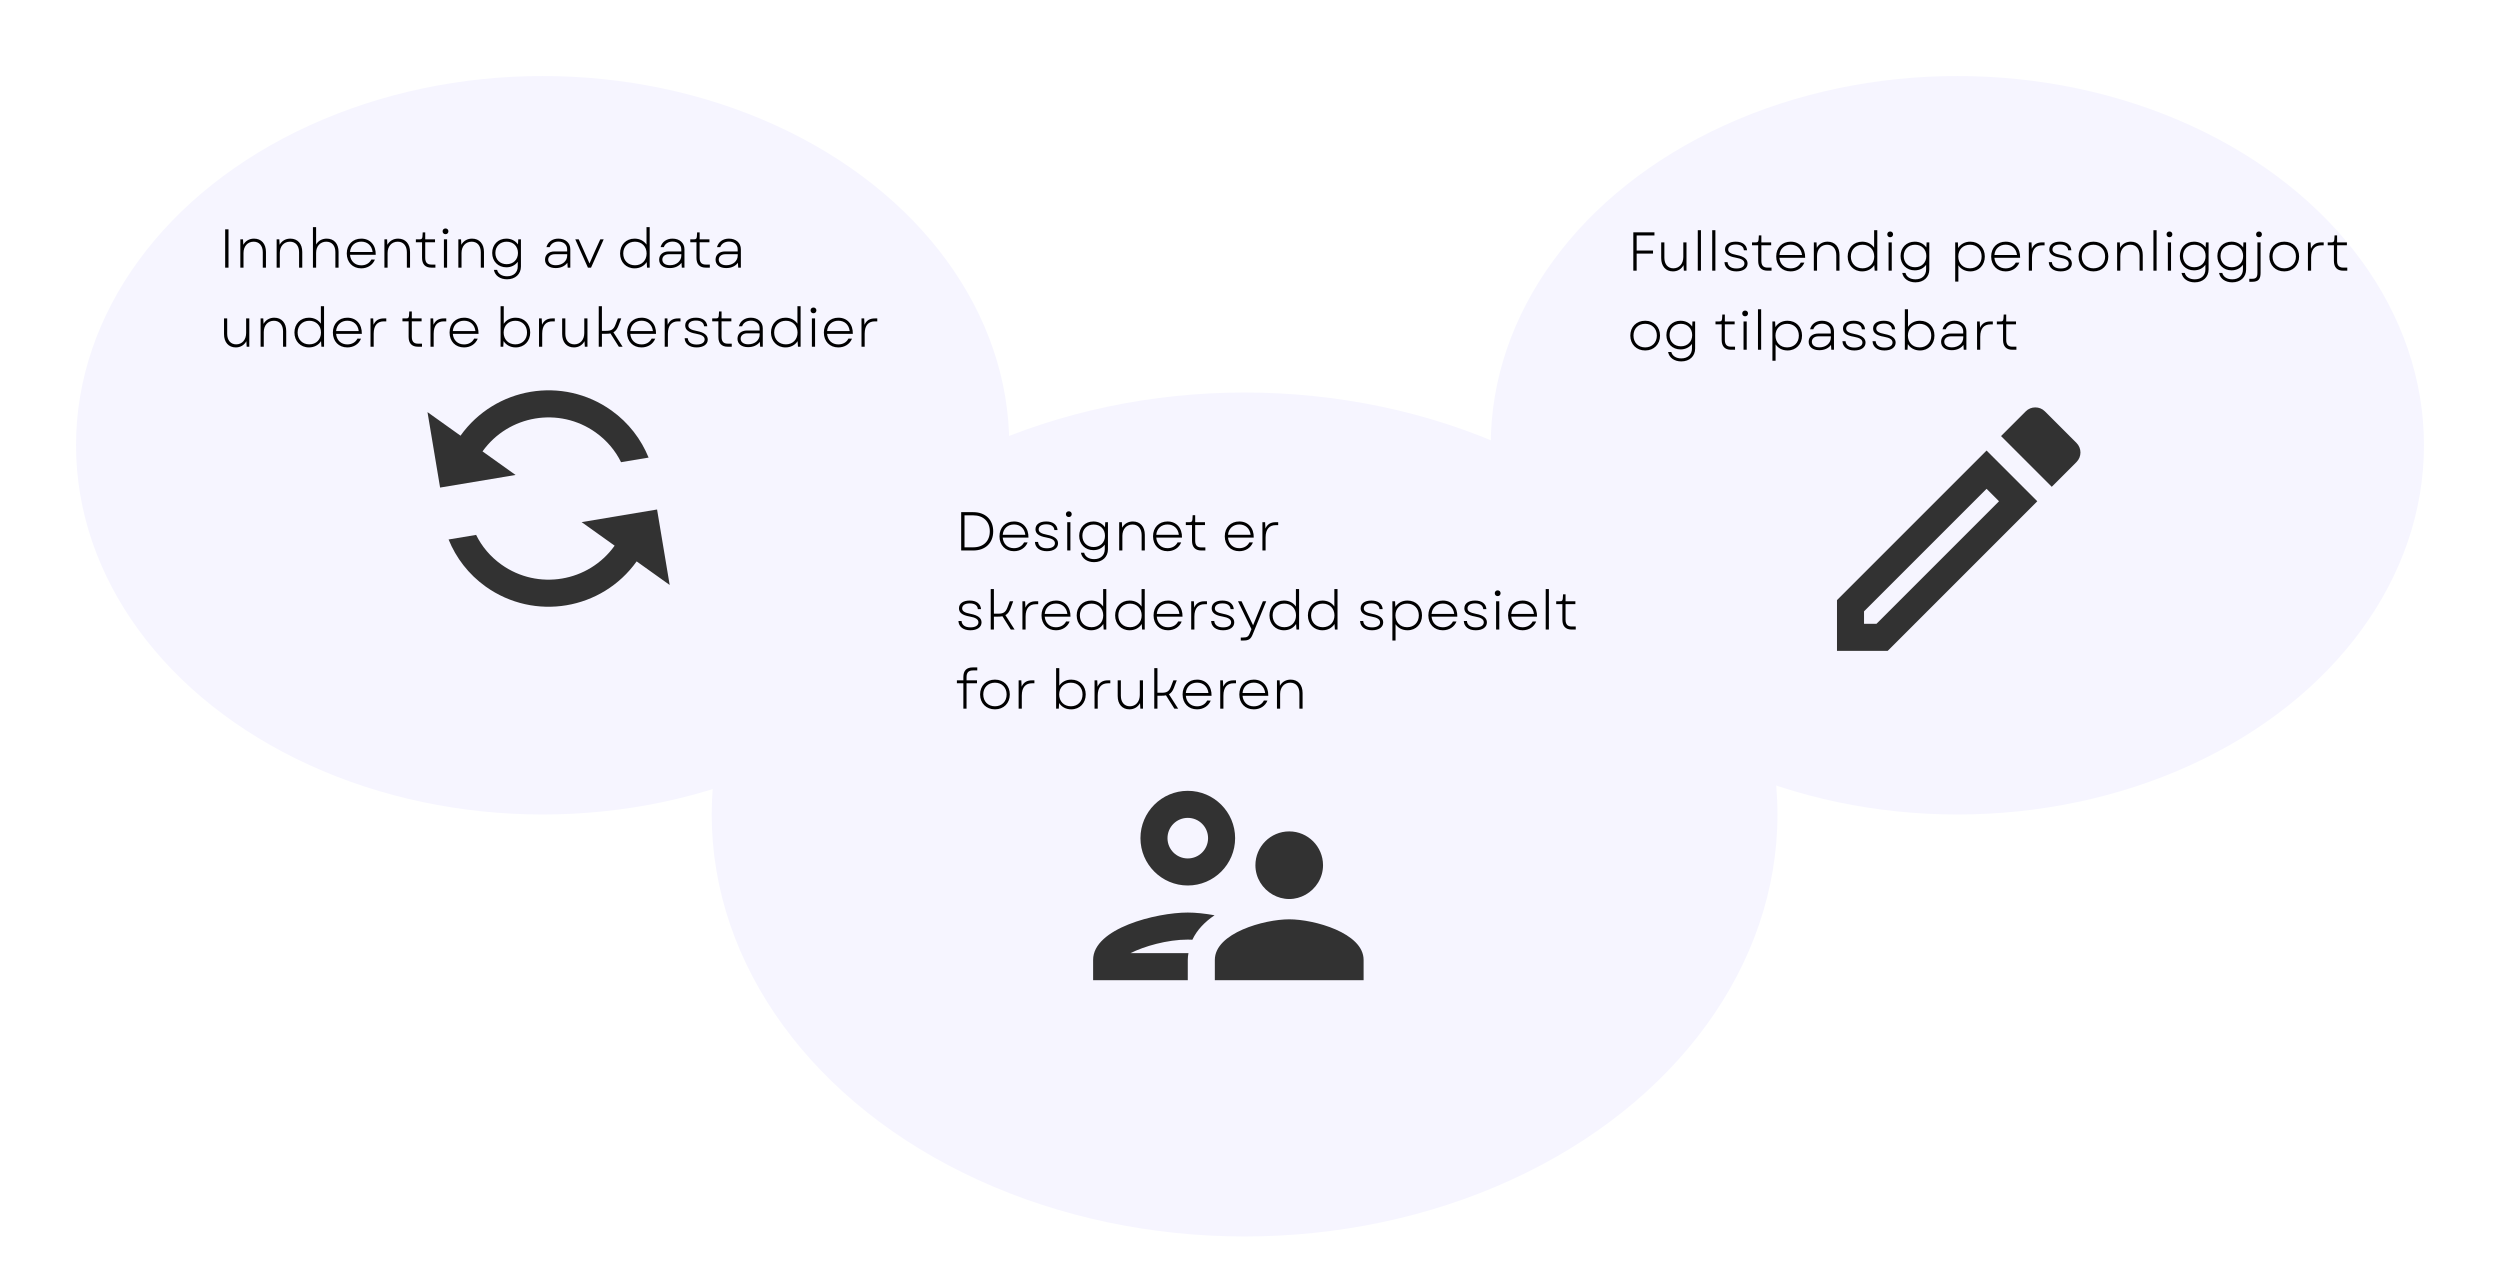 <svg width="822" height="420" viewBox="0 0 822 420" fill="none" xmlns="http://www.w3.org/2000/svg">
<g filter="url(#filter0_d_882_44645)">
<ellipse cx="643.578" cy="142.403" rx="153.422" ry="121.403" fill="#F6F5FF"/>
</g>
<path d="M604 197.323V213.999H620.676L669.86 164.815L653.184 148.139L604 197.323ZM616.985 205.105H612.894V201.014L653.184 160.724L657.275 164.815L616.985 205.105ZM682.756 145.649L672.35 135.243C671.461 134.353 670.349 133.953 669.193 133.953C668.037 133.953 666.925 134.398 666.08 135.243L657.942 143.381L674.618 160.057L682.756 151.919C684.491 150.185 684.491 147.383 682.756 145.649Z" fill="#323232"/>
<g filter="url(#filter1_d_882_44645)">
<ellipse cx="178.422" cy="142.403" rx="153.422" ry="121.403" fill="#F6F5FF"/>
</g>
<g clip-path="url(#clip0_882_44645)">
<path d="M151.417 143.252L140.558 135.502L144.703 160.314L169.515 156.17L158.656 148.419C167.207 136.438 183.894 133.651 195.875 142.202C199.53 144.811 202.359 148.196 204.201 151.969L213.258 150.457C210.821 144.456 206.724 139.019 201.042 134.963C185.043 123.544 162.836 127.254 151.417 143.252ZM202.092 179.42C193.541 191.401 176.854 194.189 164.873 185.638C161.218 183.028 158.389 179.643 156.547 175.87L147.49 177.383C149.927 183.384 154.024 188.821 159.706 192.877C175.705 204.296 197.912 200.586 209.331 184.587L220.19 192.338L216.045 167.525L191.233 171.67L202.092 179.42Z" fill="#323232"/>
</g>
<g filter="url(#filter2_d_882_44645)">
<ellipse cx="409.22" cy="263.807" rx="175.212" ry="138.747" fill="#F6F5FF"/>
</g>
<g clip-path="url(#clip1_882_44645)">
<path d="M390.543 291.152C399.126 291.152 406.108 284.171 406.108 275.588C406.108 267.005 399.126 260.023 390.543 260.023C381.96 260.023 374.979 267.005 374.979 275.588C374.979 284.171 381.96 291.152 390.543 291.152ZM390.543 268.917C394.234 268.917 397.214 271.897 397.214 275.588C397.214 279.279 394.234 282.258 390.543 282.258C386.852 282.258 383.873 279.279 383.873 275.588C383.873 271.897 386.852 268.917 390.543 268.917ZM390.765 313.387H371.732C376.135 311.164 383.739 308.94 390.543 308.94C391.032 308.94 391.566 308.985 392.055 308.985C393.567 305.739 396.191 303.07 399.348 300.936C396.102 300.358 393.033 300.046 390.543 300.046C380.137 300.046 359.414 305.249 359.414 315.611V322.282H390.543V315.611C390.543 314.855 390.632 314.099 390.765 313.387ZM423.896 302.27C415.713 302.27 399.437 306.761 399.437 315.611V322.282H448.354V315.611C448.354 306.761 432.078 302.27 423.896 302.27ZM429.277 294.176C432.656 292.264 435.013 288.662 435.013 284.482C435.013 278.345 430.033 273.364 423.896 273.364C417.759 273.364 412.778 278.345 412.778 284.482C412.778 288.662 415.135 292.264 418.515 294.176C420.116 295.066 421.939 295.599 423.896 295.599C425.852 295.599 427.676 295.066 429.277 294.176Z" fill="#323232"/>
</g>
<path d="M537.034 89V76.4H543.982V77.426H538.132V82.376H543.514V83.384H538.132V89H537.034ZM550.071 89.234C547.677 89.234 546.201 87.524 546.201 84.842V79.694H547.245V84.752C547.245 86.876 548.379 88.226 550.215 88.226C552.141 88.226 553.473 86.714 553.473 84.5V79.694H554.517V89H553.653L553.545 87.182C552.825 88.532 551.529 89.234 550.071 89.234ZM558.229 89V75.68H559.273V89H558.229ZM562.975 89V75.68H564.019V89H562.975ZM570.925 89.234C568.567 89.234 567.073 88.046 567.001 86.192H568.027C568.135 87.506 569.161 88.28 570.943 88.28C572.581 88.28 573.571 87.65 573.571 86.624C573.571 85.652 572.689 85.058 570.709 84.716C568.279 84.302 567.181 83.438 567.181 82.016C567.181 80.432 568.531 79.46 570.709 79.46C572.905 79.46 574.291 80.504 574.435 82.286H573.391C573.283 81.062 572.329 80.396 570.709 80.396C569.161 80.396 568.225 81.026 568.225 82.034C568.225 82.952 568.999 83.456 571.069 83.852C573.427 84.302 574.597 85.238 574.597 86.642C574.597 88.208 573.175 89.234 570.925 89.234ZM581.134 89C579.154 89 578.092 87.884 578.092 85.778V80.648H576.058V79.694H577.246C577.948 79.694 578.146 79.514 578.218 78.83L578.308 77.408H579.136V79.694H582.358V80.648H579.136V85.742C579.136 87.272 579.766 87.992 581.17 87.992H582.484V89H581.134ZM588.767 89.234C585.941 89.234 584.015 87.236 584.015 84.338C584.015 81.458 585.959 79.46 588.785 79.46C591.719 79.46 593.609 81.62 593.537 84.77H585.077C585.257 86.876 586.697 88.244 588.767 88.244C590.279 88.244 591.485 87.542 592.097 86.336L593.267 86.354C592.547 88.136 590.855 89.234 588.767 89.234ZM585.077 83.852H592.511C592.259 81.746 590.819 80.45 588.785 80.45C586.715 80.45 585.257 81.8 585.077 83.852ZM596.391 89V79.694H597.273L597.363 81.494C598.101 80.162 599.397 79.46 600.891 79.46C603.321 79.46 604.815 81.17 604.815 83.852V89H603.771V83.942C603.771 81.8 602.619 80.468 600.765 80.468C598.803 80.468 597.435 81.962 597.435 84.176V89H596.391ZM612.287 89.234C609.479 89.234 607.517 87.164 607.517 84.338C607.517 81.512 609.479 79.46 612.287 79.46C613.997 79.46 615.383 80.216 616.211 81.422V75.68H617.255V89H616.391L616.265 87.164C615.455 88.442 614.033 89.234 612.287 89.234ZM608.561 84.338C608.561 86.624 610.127 88.226 612.413 88.226C614.681 88.226 616.247 86.624 616.247 84.338C616.247 82.07 614.681 80.468 612.413 80.468C610.127 80.468 608.561 82.07 608.561 84.338ZM620.965 89V79.694H622.009V89H620.965ZM620.533 77.048C620.533 76.526 620.911 76.112 621.487 76.112C622.063 76.112 622.441 76.526 622.441 77.048C622.441 77.588 622.063 78.002 621.487 78.002C620.911 78.002 620.533 77.588 620.533 77.048ZM629.797 92.834C627.511 92.834 625.819 91.628 625.459 89.738H626.521C626.827 91.034 628.087 91.844 629.797 91.844C631.939 91.844 633.307 90.584 633.307 88.586V87.074C632.479 88.208 631.147 88.892 629.563 88.892C626.845 88.892 624.901 86.912 624.901 84.176C624.901 81.44 626.845 79.46 629.563 79.46C631.201 79.46 632.551 80.18 633.379 81.368L633.469 79.694H634.351V88.622C634.351 91.124 632.515 92.834 629.797 92.834ZM625.945 84.176C625.945 86.354 627.475 87.866 629.671 87.866C631.849 87.866 633.379 86.354 633.379 84.176C633.379 81.998 631.849 80.468 629.671 80.468C627.475 80.468 625.945 81.998 625.945 84.176ZM647.836 89.234C646.126 89.234 644.74 88.46 643.912 87.236V92.6H642.868V79.694H643.75L643.858 81.548C644.668 80.252 646.09 79.46 647.836 79.46C650.662 79.46 652.606 81.512 652.606 84.338C652.606 87.164 650.662 89.234 647.836 89.234ZM643.876 84.338C643.876 86.624 645.442 88.226 647.728 88.226C650.014 88.226 651.562 86.624 651.562 84.338C651.562 82.07 650.014 80.468 647.728 80.468C645.442 80.468 643.876 82.07 643.876 84.338ZM659.448 89.234C656.622 89.234 654.696 87.236 654.696 84.338C654.696 81.458 656.64 79.46 659.466 79.46C662.4 79.46 664.29 81.62 664.218 84.77H655.758C655.938 86.876 657.378 88.244 659.448 88.244C660.96 88.244 662.166 87.542 662.778 86.336L663.948 86.354C663.228 88.136 661.536 89.234 659.448 89.234ZM655.758 83.852H663.192C662.94 81.746 661.5 80.45 659.466 80.45C657.396 80.45 655.938 81.8 655.758 83.852ZM667.073 89V79.694H667.955L668.063 81.782C668.693 80.378 669.755 79.694 671.483 79.694H672.257V80.666H671.447C669.449 80.666 668.117 81.89 668.117 84.716V89H667.073ZM677.554 89.234C675.196 89.234 673.702 88.046 673.63 86.192H674.656C674.764 87.506 675.79 88.28 677.572 88.28C679.21 88.28 680.2 87.65 680.2 86.624C680.2 85.652 679.318 85.058 677.338 84.716C674.908 84.302 673.81 83.438 673.81 82.016C673.81 80.432 675.16 79.46 677.338 79.46C679.534 79.46 680.92 80.504 681.064 82.286H680.02C679.912 81.062 678.958 80.396 677.338 80.396C675.79 80.396 674.854 81.026 674.854 82.034C674.854 82.952 675.628 83.456 677.698 83.852C680.056 84.302 681.226 85.238 681.226 86.642C681.226 88.208 679.804 89.234 677.554 89.234ZM688.333 89.234C685.453 89.234 683.437 87.218 683.437 84.338C683.437 81.476 685.453 79.46 688.333 79.46C691.195 79.46 693.211 81.476 693.211 84.338C693.211 87.218 691.195 89.234 688.333 89.234ZM684.481 84.338C684.481 86.642 686.047 88.226 688.333 88.226C690.601 88.226 692.167 86.642 692.167 84.338C692.167 82.052 690.601 80.468 688.333 80.468C686.047 80.468 684.481 82.052 684.481 84.338ZM696.112 89V79.694H696.994L697.084 81.494C697.822 80.162 699.118 79.46 700.612 79.46C703.042 79.46 704.536 81.17 704.536 83.852V89H703.492V83.942C703.492 81.8 702.34 80.468 700.486 80.468C698.524 80.468 697.156 81.962 697.156 84.176V89H696.112ZM708.047 89V75.68H709.091V89H708.047ZM712.793 89V79.694H713.837V89H712.793ZM712.361 77.048C712.361 76.526 712.739 76.112 713.315 76.112C713.891 76.112 714.269 76.526 714.269 77.048C714.269 77.588 713.891 78.002 713.315 78.002C712.739 78.002 712.361 77.588 712.361 77.048ZM721.626 92.834C719.34 92.834 717.648 91.628 717.288 89.738H718.35C718.656 91.034 719.916 91.844 721.626 91.844C723.768 91.844 725.136 90.584 725.136 88.586V87.074C724.308 88.208 722.976 88.892 721.392 88.892C718.674 88.892 716.73 86.912 716.73 84.176C716.73 81.44 718.674 79.46 721.392 79.46C723.03 79.46 724.38 80.18 725.208 81.368L725.298 79.694H726.18V88.622C726.18 91.124 724.344 92.834 721.626 92.834ZM717.774 84.176C717.774 86.354 719.304 87.866 721.5 87.866C723.678 87.866 725.208 86.354 725.208 84.176C725.208 81.998 723.678 80.468 721.5 80.468C719.304 80.468 717.774 81.998 717.774 84.176ZM733.965 92.834C731.679 92.834 729.987 91.628 729.627 89.738H730.689C730.995 91.034 732.255 91.844 733.965 91.844C736.107 91.844 737.475 90.584 737.475 88.586V87.074C736.647 88.208 735.315 88.892 733.731 88.892C731.013 88.892 729.069 86.912 729.069 84.176C729.069 81.44 731.013 79.46 733.731 79.46C735.369 79.46 736.719 80.18 737.547 81.368L737.637 79.694H738.519V88.622C738.519 91.124 736.683 92.834 733.965 92.834ZM730.113 84.176C730.113 86.354 731.643 87.866 733.839 87.866C736.017 87.866 737.547 86.354 737.547 84.176C737.547 81.998 736.017 80.468 733.839 80.468C731.643 80.468 730.113 81.998 730.113 84.176ZM739.573 92.654V91.664H740.455C741.769 91.664 742.237 91.232 742.237 89.684V79.694H743.281V89.702C743.281 91.754 742.561 92.654 740.509 92.654H739.573ZM741.805 77.048C741.805 76.526 742.183 76.112 742.759 76.112C743.335 76.112 743.713 76.526 743.713 77.048C743.713 77.588 743.335 78.002 742.759 78.002C742.183 78.002 741.805 77.588 741.805 77.048ZM751.069 89.234C748.189 89.234 746.173 87.218 746.173 84.338C746.173 81.476 748.189 79.46 751.069 79.46C753.931 79.46 755.947 81.476 755.947 84.338C755.947 87.218 753.931 89.234 751.069 89.234ZM747.217 84.338C747.217 86.642 748.783 88.226 751.069 88.226C753.337 88.226 754.903 86.642 754.903 84.338C754.903 82.052 753.337 80.468 751.069 80.468C748.783 80.468 747.217 82.052 747.217 84.338ZM758.848 89V79.694H759.73L759.838 81.782C760.468 80.378 761.53 79.694 763.258 79.694H764.032V80.666H763.222C761.224 80.666 759.892 81.89 759.892 84.716V89H758.848ZM770.433 89C768.453 89 767.391 87.884 767.391 85.778V80.648H765.357V79.694H766.545C767.247 79.694 767.445 79.514 767.517 78.83L767.607 77.408H768.435V79.694H771.657V80.648H768.435V85.742C768.435 87.272 769.065 87.992 770.469 87.992H771.783V89H770.433ZM540.94 115.234C538.06 115.234 536.044 113.218 536.044 110.338C536.044 107.476 538.06 105.46 540.94 105.46C543.802 105.46 545.818 107.476 545.818 110.338C545.818 113.218 543.802 115.234 540.94 115.234ZM537.088 110.338C537.088 112.642 538.654 114.226 540.94 114.226C543.208 114.226 544.774 112.642 544.774 110.338C544.774 108.052 543.208 106.468 540.94 106.468C538.654 106.468 537.088 108.052 537.088 110.338ZM552.805 118.834C550.519 118.834 548.827 117.628 548.467 115.738H549.529C549.835 117.034 551.095 117.844 552.805 117.844C554.947 117.844 556.315 116.584 556.315 114.586V113.074C555.487 114.208 554.155 114.892 552.571 114.892C549.853 114.892 547.909 112.912 547.909 110.176C547.909 107.44 549.853 105.46 552.571 105.46C554.209 105.46 555.559 106.18 556.387 107.368L556.477 105.694H557.359V114.622C557.359 117.124 555.523 118.834 552.805 118.834ZM548.953 110.176C548.953 112.354 550.483 113.866 552.679 113.866C554.857 113.866 556.387 112.354 556.387 110.176C556.387 107.998 554.857 106.468 552.679 106.468C550.483 106.468 548.953 107.998 548.953 110.176ZM569.128 115C567.148 115 566.086 113.884 566.086 111.778V106.648H564.052V105.694H565.24C565.942 105.694 566.14 105.514 566.212 104.83L566.302 103.408H567.13V105.694H570.352V106.648H567.13V111.742C567.13 113.272 567.76 113.992 569.164 113.992H570.478V115H569.128ZM573.276 115V105.694H574.32V115H573.276ZM572.844 103.048C572.844 102.526 573.222 102.112 573.798 102.112C574.374 102.112 574.752 102.526 574.752 103.048C574.752 103.588 574.374 104.002 573.798 104.002C573.222 104.002 572.844 103.588 572.844 103.048ZM578.022 115V101.68H579.066V115H578.022ZM587.736 115.234C586.026 115.234 584.64 114.46 583.812 113.236V118.6H582.768V105.694H583.65L583.758 107.548C584.568 106.252 585.99 105.46 587.736 105.46C590.562 105.46 592.506 107.512 592.506 110.338C592.506 113.164 590.562 115.234 587.736 115.234ZM583.776 110.338C583.776 112.624 585.342 114.226 587.628 114.226C589.914 114.226 591.462 112.624 591.462 110.338C591.462 108.07 589.914 106.468 587.628 106.468C585.342 106.468 583.776 108.07 583.776 110.338ZM598.2 115.144C596.04 115.144 594.69 114.082 594.69 112.372C594.69 110.716 595.95 109.672 597.858 109.672H601.962V109.006C601.962 107.458 600.828 106.432 599.1 106.432C597.696 106.432 596.598 107.152 596.22 108.268H595.158C595.608 106.54 597.102 105.46 599.082 105.46C601.404 105.46 603.006 106.882 603.006 108.952V115H602.142L602.034 113.398C601.224 114.514 599.856 115.144 598.2 115.144ZM595.734 112.354C595.734 113.488 596.688 114.208 598.236 114.208C600.396 114.208 601.98 112.858 601.98 110.986V110.59H597.894C596.616 110.59 595.734 111.292 595.734 112.354ZM609.72 115.234C607.362 115.234 605.868 114.046 605.796 112.192H606.822C606.93 113.506 607.956 114.28 609.738 114.28C611.376 114.28 612.366 113.65 612.366 112.624C612.366 111.652 611.484 111.058 609.504 110.716C607.074 110.302 605.976 109.438 605.976 108.016C605.976 106.432 607.326 105.46 609.504 105.46C611.7 105.46 613.086 106.504 613.23 108.286H612.186C612.078 107.062 611.124 106.396 609.504 106.396C607.956 106.396 607.02 107.026 607.02 108.034C607.02 108.952 607.794 109.456 609.864 109.852C612.222 110.302 613.392 111.238 613.392 112.642C613.392 114.208 611.97 115.234 609.72 115.234ZM619.617 115.234C617.259 115.234 615.765 114.046 615.693 112.192H616.719C616.827 113.506 617.853 114.28 619.635 114.28C621.273 114.28 622.263 113.65 622.263 112.624C622.263 111.652 621.381 111.058 619.401 110.716C616.971 110.302 615.873 109.438 615.873 108.016C615.873 106.432 617.223 105.46 619.401 105.46C621.597 105.46 622.983 106.504 623.127 108.286H622.083C621.975 107.062 621.021 106.396 619.401 106.396C617.853 106.396 616.917 107.026 616.917 108.034C616.917 108.952 617.691 109.456 619.761 109.852C622.119 110.302 623.289 111.238 623.289 112.642C623.289 114.208 621.867 115.234 619.617 115.234ZM631.277 115.234C629.531 115.234 628.109 114.424 627.299 113.146L627.191 115H626.309V101.68H627.353V107.458C628.181 106.216 629.567 105.46 631.277 105.46C634.103 105.46 636.047 107.512 636.047 110.338C636.047 113.164 634.103 115.234 631.277 115.234ZM627.317 110.338C627.317 112.624 628.883 114.226 631.169 114.226C633.455 114.226 635.003 112.624 635.003 110.338C635.003 108.07 633.455 106.468 631.169 106.468C628.883 106.468 627.317 108.07 627.317 110.338ZM641.741 115.144C639.581 115.144 638.231 114.082 638.231 112.372C638.231 110.716 639.491 109.672 641.399 109.672H645.503V109.006C645.503 107.458 644.369 106.432 642.641 106.432C641.237 106.432 640.139 107.152 639.761 108.268H638.699C639.149 106.54 640.643 105.46 642.623 105.46C644.945 105.46 646.547 106.882 646.547 108.952V115H645.683L645.575 113.398C644.765 114.514 643.397 115.144 641.741 115.144ZM639.275 112.354C639.275 113.488 640.229 114.208 641.777 114.208C643.937 114.208 645.521 112.858 645.521 110.986V110.59H641.435C640.157 110.59 639.275 111.292 639.275 112.354ZM650.057 115V105.694H650.939L651.047 107.782C651.677 106.378 652.739 105.694 654.467 105.694H655.241V106.666H654.431C652.433 106.666 651.101 107.89 651.101 110.716V115H650.057ZM661.642 115C659.662 115 658.6 113.884 658.6 111.778V106.648H656.566V105.694H657.754C658.456 105.694 658.654 105.514 658.726 104.83L658.816 103.408H659.644V105.694H662.866V106.648H659.644V111.742C659.644 113.272 660.274 113.992 661.678 113.992H662.992V115H661.642Z" fill="black"/>
<path d="M316.034 181V168.4H320.012C324.026 168.4 326.564 170.902 326.564 174.7C326.564 178.498 324.026 181 320.012 181H316.034ZM317.132 179.956H320.012C323.36 179.956 325.448 177.904 325.448 174.7C325.448 171.496 323.342 169.444 319.976 169.444H317.132V179.956ZM333.384 181.234C330.558 181.234 328.632 179.236 328.632 176.338C328.632 173.458 330.576 171.46 333.402 171.46C336.336 171.46 338.226 173.62 338.154 176.77H329.694C329.874 178.876 331.314 180.244 333.384 180.244C334.896 180.244 336.102 179.542 336.714 178.336L337.884 178.354C337.164 180.136 335.472 181.234 333.384 181.234ZM329.694 175.852H337.128C336.876 173.746 335.436 172.45 333.402 172.45C331.332 172.45 329.874 173.8 329.694 175.852ZM344.212 181.234C341.854 181.234 340.36 180.046 340.288 178.192H341.314C341.422 179.506 342.448 180.28 344.23 180.28C345.868 180.28 346.858 179.65 346.858 178.624C346.858 177.652 345.976 177.058 343.996 176.716C341.566 176.302 340.468 175.438 340.468 174.016C340.468 172.432 341.818 171.46 343.996 171.46C346.192 171.46 347.578 172.504 347.722 174.286H346.678C346.57 173.062 345.616 172.396 343.996 172.396C342.448 172.396 341.512 173.026 341.512 174.034C341.512 174.952 342.286 175.456 344.356 175.852C346.714 176.302 347.884 177.238 347.884 178.642C347.884 180.208 346.462 181.234 344.212 181.234ZM350.905 181V171.694H351.949V181H350.905ZM350.473 169.048C350.473 168.526 350.851 168.112 351.427 168.112C352.003 168.112 352.381 168.526 352.381 169.048C352.381 169.588 352.003 170.002 351.427 170.002C350.851 170.002 350.473 169.588 350.473 169.048ZM359.737 184.834C357.451 184.834 355.759 183.628 355.399 181.738H356.461C356.767 183.034 358.027 183.844 359.737 183.844C361.879 183.844 363.247 182.584 363.247 180.586V179.074C362.419 180.208 361.087 180.892 359.503 180.892C356.785 180.892 354.841 178.912 354.841 176.176C354.841 173.44 356.785 171.46 359.503 171.46C361.141 171.46 362.491 172.18 363.319 173.368L363.409 171.694H364.291V180.622C364.291 183.124 362.455 184.834 359.737 184.834ZM355.885 176.176C355.885 178.354 357.415 179.866 359.611 179.866C361.789 179.866 363.319 178.354 363.319 176.176C363.319 173.998 361.789 172.468 359.611 172.468C357.415 172.468 355.885 173.998 355.885 176.176ZM367.991 181V171.694H368.873L368.963 173.494C369.701 172.162 370.997 171.46 372.491 171.46C374.921 171.46 376.415 173.17 376.415 175.852V181H375.371V175.942C375.371 173.8 374.219 172.468 372.365 172.468C370.403 172.468 369.035 173.962 369.035 176.176V181H367.991ZM383.868 181.234C381.042 181.234 379.116 179.236 379.116 176.338C379.116 173.458 381.06 171.46 383.886 171.46C386.82 171.46 388.71 173.62 388.638 176.77H380.178C380.358 178.876 381.798 180.244 383.868 180.244C385.38 180.244 386.586 179.542 387.198 178.336L388.368 178.354C387.648 180.136 385.956 181.234 383.868 181.234ZM380.178 175.852H387.612C387.36 173.746 385.92 172.45 383.886 172.45C381.816 172.45 380.358 173.8 380.178 175.852ZM394.974 181C392.994 181 391.932 179.884 391.932 177.778V172.648H389.898V171.694H391.086C391.788 171.694 391.986 171.514 392.058 170.83L392.148 169.408H392.976V171.694H396.198V172.648H392.976V177.742C392.976 179.272 393.606 179.992 395.01 179.992H396.324V181H394.974ZM407.458 181.234C404.632 181.234 402.706 179.236 402.706 176.338C402.706 173.458 404.65 171.46 407.476 171.46C410.41 171.46 412.3 173.62 412.228 176.77H403.768C403.948 178.876 405.388 180.244 407.458 180.244C408.97 180.244 410.176 179.542 410.788 178.336L411.958 178.354C411.238 180.136 409.546 181.234 407.458 181.234ZM403.768 175.852H411.202C410.95 173.746 409.51 172.45 407.476 172.45C405.406 172.45 403.948 173.8 403.768 175.852ZM415.083 181V171.694H415.965L416.073 173.782C416.703 172.378 417.765 171.694 419.493 171.694H420.267V172.666H419.457C417.459 172.666 416.127 173.89 416.127 176.716V181H415.083ZM319.058 207.234C316.7 207.234 315.206 206.046 315.134 204.192H316.16C316.268 205.506 317.294 206.28 319.076 206.28C320.714 206.28 321.704 205.65 321.704 204.624C321.704 203.652 320.822 203.058 318.842 202.716C316.412 202.302 315.314 201.438 315.314 200.016C315.314 198.432 316.664 197.46 318.842 197.46C321.038 197.46 322.424 198.504 322.568 200.286H321.524C321.416 199.062 320.462 198.396 318.842 198.396C317.294 198.396 316.358 199.026 316.358 200.034C316.358 200.952 317.132 201.456 319.202 201.852C321.56 202.302 322.73 203.238 322.73 204.642C322.73 206.208 321.308 207.234 319.058 207.234ZM325.75 207V193.68H326.794V201.78H328.162C329.89 201.78 330.646 201.33 331.24 199.764L332.032 197.694H333.148L332.212 200.16C331.798 201.204 331.312 201.87 330.574 202.266L333.598 207H332.356L329.602 202.626C329.17 202.716 328.684 202.752 328.126 202.752H326.794V207H325.75ZM336.174 207V197.694H337.056L337.164 199.782C337.794 198.378 338.856 197.694 340.584 197.694H341.358V198.666H340.548C338.55 198.666 337.218 199.89 337.218 202.716V207H336.174ZM347.2 207.234C344.374 207.234 342.448 205.236 342.448 202.338C342.448 199.458 344.392 197.46 347.218 197.46C350.152 197.46 352.042 199.62 351.97 202.77H343.51C343.69 204.876 345.13 206.244 347.2 206.244C348.712 206.244 349.918 205.542 350.53 204.336L351.7 204.354C350.98 206.136 349.288 207.234 347.2 207.234ZM343.51 201.852H350.944C350.692 199.746 349.252 198.45 347.218 198.45C345.148 198.45 343.69 199.8 343.51 201.852ZM358.785 207.234C355.977 207.234 354.015 205.164 354.015 202.338C354.015 199.512 355.977 197.46 358.785 197.46C360.495 197.46 361.881 198.216 362.709 199.422V193.68H363.753V207H362.889L362.763 205.164C361.953 206.442 360.531 207.234 358.785 207.234ZM355.059 202.338C355.059 204.624 356.625 206.226 358.911 206.226C361.179 206.226 362.745 204.624 362.745 202.338C362.745 200.07 361.179 198.468 358.911 198.468C356.625 198.468 355.059 200.07 355.059 202.338ZM371.423 207.234C368.615 207.234 366.653 205.164 366.653 202.338C366.653 199.512 368.615 197.46 371.423 197.46C373.133 197.46 374.519 198.216 375.347 199.422V193.68H376.391V207H375.527L375.401 205.164C374.591 206.442 373.169 207.234 371.423 207.234ZM367.697 202.338C367.697 204.624 369.263 206.226 371.549 206.226C373.817 206.226 375.383 204.624 375.383 202.338C375.383 200.07 373.817 198.468 371.549 198.468C369.263 198.468 367.697 200.07 367.697 202.338ZM384.044 207.234C381.218 207.234 379.292 205.236 379.292 202.338C379.292 199.458 381.236 197.46 384.062 197.46C386.996 197.46 388.886 199.62 388.814 202.77H380.354C380.534 204.876 381.974 206.244 384.044 206.244C385.556 206.244 386.762 205.542 387.374 204.336L388.544 204.354C387.824 206.136 386.132 207.234 384.044 207.234ZM380.354 201.852H387.788C387.536 199.746 386.096 198.45 384.062 198.45C381.992 198.45 380.534 199.8 380.354 201.852ZM391.668 207V197.694H392.55L392.658 199.782C393.288 198.378 394.35 197.694 396.078 197.694H396.852V198.666H396.042C394.044 198.666 392.712 199.89 392.712 202.716V207H391.668ZM402.15 207.234C399.792 207.234 398.298 206.046 398.226 204.192H399.252C399.36 205.506 400.386 206.28 402.168 206.28C403.806 206.28 404.796 205.65 404.796 204.624C404.796 203.652 403.914 203.058 401.934 202.716C399.504 202.302 398.406 201.438 398.406 200.016C398.406 198.432 399.756 197.46 401.934 197.46C404.13 197.46 405.516 198.504 405.66 200.286H404.616C404.508 199.062 403.554 198.396 401.934 198.396C400.386 198.396 399.45 199.026 399.45 200.034C399.45 200.952 400.224 201.456 402.294 201.852C404.652 202.302 405.822 203.238 405.822 204.642C405.822 206.208 404.4 207.234 402.15 207.234ZM407.967 210.6V209.61H408.741C410.055 209.61 410.469 209.34 410.955 208.17L411.477 206.856L407.049 197.694H408.219L410.415 202.284L412.017 205.596L413.349 202.284L415.239 197.694H416.337L411.891 208.566C411.243 210.186 410.523 210.6 408.849 210.6H407.967ZM422.171 207.234C419.363 207.234 417.401 205.164 417.401 202.338C417.401 199.512 419.363 197.46 422.171 197.46C423.881 197.46 425.267 198.216 426.095 199.422V193.68H427.139V207H426.275L426.149 205.164C425.339 206.442 423.917 207.234 422.171 207.234ZM418.445 202.338C418.445 204.624 420.011 206.226 422.297 206.226C424.565 206.226 426.131 204.624 426.131 202.338C426.131 200.07 424.565 198.468 422.297 198.468C420.011 198.468 418.445 200.07 418.445 202.338ZM434.81 207.234C432.002 207.234 430.04 205.164 430.04 202.338C430.04 199.512 432.002 197.46 434.81 197.46C436.52 197.46 437.906 198.216 438.734 199.422V193.68H439.778V207H438.914L438.788 205.164C437.978 206.442 436.556 207.234 434.81 207.234ZM431.084 202.338C431.084 204.624 432.65 206.226 434.936 206.226C437.204 206.226 438.77 204.624 438.77 202.338C438.77 200.07 437.204 198.468 434.936 198.468C432.65 198.468 431.084 200.07 431.084 202.338ZM451.122 207.234C448.764 207.234 447.27 206.046 447.198 204.192H448.224C448.332 205.506 449.358 206.28 451.14 206.28C452.778 206.28 453.768 205.65 453.768 204.624C453.768 203.652 452.886 203.058 450.906 202.716C448.476 202.302 447.378 201.438 447.378 200.016C447.378 198.432 448.728 197.46 450.906 197.46C453.102 197.46 454.488 198.504 454.632 200.286H453.588C453.48 199.062 452.526 198.396 450.906 198.396C449.358 198.396 448.422 199.026 448.422 200.034C448.422 200.952 449.196 201.456 451.266 201.852C453.624 202.302 454.794 203.238 454.794 204.642C454.794 206.208 453.372 207.234 451.122 207.234ZM462.783 207.234C461.073 207.234 459.687 206.46 458.859 205.236V210.6H457.815V197.694H458.697L458.805 199.548C459.615 198.252 461.037 197.46 462.783 197.46C465.609 197.46 467.553 199.512 467.553 202.338C467.553 205.164 465.609 207.234 462.783 207.234ZM458.823 202.338C458.823 204.624 460.389 206.226 462.675 206.226C464.961 206.226 466.509 204.624 466.509 202.338C466.509 200.07 464.961 198.468 462.675 198.468C460.389 198.468 458.823 200.07 458.823 202.338ZM474.396 207.234C471.57 207.234 469.644 205.236 469.644 202.338C469.644 199.458 471.588 197.46 474.414 197.46C477.348 197.46 479.238 199.62 479.166 202.77H470.706C470.886 204.876 472.326 206.244 474.396 206.244C475.908 206.244 477.114 205.542 477.726 204.336L478.896 204.354C478.176 206.136 476.484 207.234 474.396 207.234ZM470.706 201.852H478.14C477.888 199.746 476.448 198.45 474.414 198.45C472.344 198.45 470.886 199.8 470.706 201.852ZM485.224 207.234C482.866 207.234 481.372 206.046 481.3 204.192H482.326C482.434 205.506 483.46 206.28 485.242 206.28C486.88 206.28 487.87 205.65 487.87 204.624C487.87 203.652 486.988 203.058 485.008 202.716C482.578 202.302 481.48 201.438 481.48 200.016C481.48 198.432 482.83 197.46 485.008 197.46C487.204 197.46 488.59 198.504 488.734 200.286H487.69C487.582 199.062 486.628 198.396 485.008 198.396C483.46 198.396 482.524 199.026 482.524 200.034C482.524 200.952 483.298 201.456 485.368 201.852C487.726 202.302 488.896 203.238 488.896 204.642C488.896 206.208 487.474 207.234 485.224 207.234ZM491.917 207V197.694H492.961V207H491.917ZM491.485 195.048C491.485 194.526 491.863 194.112 492.438 194.112C493.015 194.112 493.393 194.526 493.393 195.048C493.393 195.588 493.015 196.002 492.438 196.002C491.863 196.002 491.485 195.588 491.485 195.048ZM500.605 207.234C497.779 207.234 495.853 205.236 495.853 202.338C495.853 199.458 497.797 197.46 500.623 197.46C503.557 197.46 505.447 199.62 505.375 202.77H496.915C497.095 204.876 498.535 206.244 500.605 206.244C502.117 206.244 503.323 205.542 503.935 204.336L505.105 204.354C504.385 206.136 502.693 207.234 500.605 207.234ZM496.915 201.852H504.349C504.097 199.746 502.657 198.45 500.623 198.45C498.553 198.45 497.095 199.8 496.915 201.852ZM508.229 207V193.68H509.273V207H508.229ZM516.755 207C514.775 207 513.713 205.884 513.713 203.778V198.648H511.679V197.694H512.867C513.569 197.694 513.767 197.514 513.839 196.83L513.929 195.408H514.757V197.694H517.979V198.648H514.757V203.742C514.757 205.272 515.387 205.992 516.791 205.992H518.105V207H516.755ZM316.754 222.614C316.754 220.49 317.798 219.446 319.868 219.446H321.326V220.436H319.958C318.446 220.436 317.798 221.102 317.798 222.686V223.694H321.236V224.648H317.798V233H316.754V224.648H314.63V223.694H316.754V222.614ZM327.147 233.234C324.267 233.234 322.251 231.218 322.251 228.338C322.251 225.476 324.267 223.46 327.147 223.46C330.009 223.46 332.025 225.476 332.025 228.338C332.025 231.218 330.009 233.234 327.147 233.234ZM323.295 228.338C323.295 230.642 324.861 232.226 327.147 232.226C329.415 232.226 330.981 230.642 330.981 228.338C330.981 226.052 329.415 224.468 327.147 224.468C324.861 224.468 323.295 226.052 323.295 228.338ZM334.926 233V223.694H335.808L335.916 225.782C336.546 224.378 337.608 223.694 339.336 223.694H340.11V224.666H339.3C337.302 224.666 335.97 225.89 335.97 228.716V233H334.926ZM352.217 233.234C350.471 233.234 349.049 232.424 348.239 231.146L348.131 233H347.249V219.68H348.293V225.458C349.121 224.216 350.507 223.46 352.217 223.46C355.043 223.46 356.987 225.512 356.987 228.338C356.987 231.164 355.043 233.234 352.217 233.234ZM348.257 228.338C348.257 230.624 349.823 232.226 352.109 232.226C354.395 232.226 355.943 230.624 355.943 228.338C355.943 226.07 354.395 224.468 352.109 224.468C349.823 224.468 348.257 226.07 348.257 228.338ZM359.887 233V223.694H360.769L360.877 225.782C361.507 224.378 362.569 223.694 364.297 223.694H365.071V224.666H364.261C362.263 224.666 360.931 225.89 360.931 228.716V233H359.887ZM371.364 233.234C368.97 233.234 367.494 231.524 367.494 228.842V223.694H368.538V228.752C368.538 230.876 369.672 232.226 371.508 232.226C373.434 232.226 374.766 230.714 374.766 228.5V223.694H375.81V233H374.946L374.838 231.182C374.118 232.532 372.822 233.234 371.364 233.234ZM379.522 233V219.68H380.566V227.78H381.934C383.662 227.78 384.418 227.33 385.012 225.764L385.804 223.694H386.92L385.984 226.16C385.57 227.204 385.084 227.87 384.346 228.266L387.37 233H386.128L383.374 228.626C382.942 228.716 382.456 228.752 381.898 228.752H380.566V233H379.522ZM393.589 233.234C390.763 233.234 388.837 231.236 388.837 228.338C388.837 225.458 390.781 223.46 393.607 223.46C396.541 223.46 398.431 225.62 398.359 228.77H389.899C390.079 230.876 391.519 232.244 393.589 232.244C395.101 232.244 396.307 231.542 396.919 230.336L398.089 230.354C397.369 232.136 395.677 233.234 393.589 233.234ZM389.899 227.852H397.333C397.081 225.746 395.641 224.45 393.607 224.45C391.537 224.45 390.079 225.8 389.899 227.852ZM401.213 233V223.694H402.095L402.203 225.782C402.833 224.378 403.895 223.694 405.623 223.694H406.397V224.666H405.587C403.589 224.666 402.257 225.89 402.257 228.716V233H401.213ZM412.239 233.234C409.413 233.234 407.487 231.236 407.487 228.338C407.487 225.458 409.431 223.46 412.257 223.46C415.191 223.46 417.081 225.62 417.009 228.77H408.549C408.729 230.876 410.169 232.244 412.239 232.244C413.751 232.244 414.957 231.542 415.569 230.336L416.739 230.354C416.019 232.136 414.327 233.234 412.239 233.234ZM408.549 227.852H415.983C415.731 225.746 414.291 224.45 412.257 224.45C410.187 224.45 408.729 225.8 408.549 227.852ZM419.864 233V223.694H420.746L420.836 225.494C421.574 224.162 422.87 223.46 424.364 223.46C426.794 223.46 428.288 225.17 428.288 227.852V233H427.244V227.942C427.244 225.8 426.092 224.468 424.238 224.468C422.276 224.468 420.908 225.962 420.908 228.176V233H419.864Z" fill="black"/>
<path d="M74.034 88V75.4H75.132V88H74.034ZM79.022 88V78.694H79.904L79.994 80.494C80.732 79.162 82.028 78.46 83.522 78.46C85.952 78.46 87.446 80.17 87.446 82.852V88H86.402V82.942C86.402 80.8 85.25 79.468 83.396 79.468C81.434 79.468 80.066 80.962 80.066 83.176V88H79.022ZM90.957 88V78.694H91.84L91.93 80.494C92.668 79.162 93.963 78.46 95.457 78.46C97.888 78.46 99.382 80.17 99.382 82.852V88H98.338V82.942C98.338 80.8 97.186 79.468 95.332 79.468C93.37 79.468 92.001 80.962 92.001 83.176V88H90.957ZM102.893 88V74.68H103.937V80.386C104.675 79.108 105.971 78.46 107.429 78.46C109.841 78.46 111.317 80.134 111.317 82.816V88H110.273V82.906C110.273 80.764 109.139 79.468 107.285 79.468C105.323 79.468 103.937 80.926 103.937 83.158V88H102.893ZM118.771 88.234C115.945 88.234 114.019 86.236 114.019 83.338C114.019 80.458 115.963 78.46 118.789 78.46C121.723 78.46 123.613 80.62 123.541 83.77H115.081C115.261 85.876 116.701 87.244 118.771 87.244C120.283 87.244 121.489 86.542 122.101 85.336L123.271 85.354C122.551 87.136 120.859 88.234 118.771 88.234ZM115.081 82.852H122.515C122.263 80.746 120.823 79.45 118.789 79.45C116.719 79.45 115.261 80.8 115.081 82.852ZM126.395 88V78.694H127.277L127.367 80.494C128.105 79.162 129.401 78.46 130.895 78.46C133.325 78.46 134.819 80.17 134.819 82.852V88H133.775V82.942C133.775 80.8 132.623 79.468 130.769 79.468C128.807 79.468 127.439 80.962 127.439 83.176V88H126.395ZM141.812 88C139.832 88 138.77 86.884 138.77 84.778V79.648H136.736V78.694H137.924C138.626 78.694 138.824 78.514 138.896 77.83L138.986 76.408H139.814V78.694H143.036V79.648H139.814V84.742C139.814 86.272 140.444 86.992 141.848 86.992H143.162V88H141.812ZM145.959 88V78.694H147.003V88H145.959ZM145.527 76.048C145.527 75.526 145.905 75.112 146.481 75.112C147.057 75.112 147.435 75.526 147.435 76.048C147.435 76.588 147.057 77.002 146.481 77.002C145.905 77.002 145.527 76.588 145.527 76.048ZM150.706 88V78.694H151.588L151.678 80.494C152.416 79.162 153.712 78.46 155.206 78.46C157.636 78.46 159.13 80.17 159.13 82.852V88H158.086V82.942C158.086 80.8 156.934 79.468 155.08 79.468C153.118 79.468 151.75 80.962 151.75 83.176V88H150.706ZM166.727 91.834C164.441 91.834 162.749 90.628 162.389 88.738H163.451C163.757 90.034 165.017 90.844 166.727 90.844C168.869 90.844 170.237 89.584 170.237 87.586V86.074C169.409 87.208 168.077 87.892 166.493 87.892C163.775 87.892 161.831 85.912 161.831 83.176C161.831 80.44 163.775 78.46 166.493 78.46C168.131 78.46 169.481 79.18 170.309 80.368L170.399 78.694H171.281V87.622C171.281 90.124 169.445 91.834 166.727 91.834ZM162.875 83.176C162.875 85.354 164.405 86.866 166.601 86.866C168.779 86.866 170.309 85.354 170.309 83.176C170.309 80.998 168.779 79.468 166.601 79.468C164.405 79.468 162.875 80.998 162.875 83.176ZM182.713 88.144C180.553 88.144 179.203 87.082 179.203 85.372C179.203 83.716 180.463 82.672 182.371 82.672H186.475V82.006C186.475 80.458 185.341 79.432 183.613 79.432C182.209 79.432 181.111 80.152 180.733 81.268H179.671C180.121 79.54 181.615 78.46 183.595 78.46C185.917 78.46 187.519 79.882 187.519 81.952V88H186.655L186.547 86.398C185.737 87.514 184.369 88.144 182.713 88.144ZM180.247 85.354C180.247 86.488 181.201 87.208 182.749 87.208C184.909 87.208 186.493 85.858 186.493 83.986V83.59H182.407C181.129 83.59 180.247 84.292 180.247 85.354ZM193.307 88L189.149 78.694H190.283L191.903 82.294L193.829 86.632L195.737 82.294L197.375 78.694H198.491L194.333 88H193.307ZM208.648 88.234C205.84 88.234 203.878 86.164 203.878 83.338C203.878 80.512 205.84 78.46 208.648 78.46C210.358 78.46 211.744 79.216 212.572 80.422V74.68H213.616V88H212.752L212.626 86.164C211.816 87.442 210.394 88.234 208.648 88.234ZM204.922 83.338C204.922 85.624 206.488 87.226 208.774 87.226C211.042 87.226 212.608 85.624 212.608 83.338C212.608 81.07 211.042 79.468 208.774 79.468C206.488 79.468 204.922 81.07 204.922 83.338ZM220.243 88.144C218.083 88.144 216.733 87.082 216.733 85.372C216.733 83.716 217.993 82.672 219.901 82.672H224.005V82.006C224.005 80.458 222.871 79.432 221.143 79.432C219.739 79.432 218.641 80.152 218.263 81.268H217.201C217.651 79.54 219.145 78.46 221.125 78.46C223.447 78.46 225.049 79.882 225.049 81.952V88H224.185L224.077 86.398C223.267 87.514 221.899 88.144 220.243 88.144ZM217.777 85.354C217.777 86.488 218.731 87.208 220.279 87.208C222.439 87.208 224.023 85.858 224.023 83.986V83.59H219.937C218.659 83.59 217.777 84.292 217.777 85.354ZM232.04 88C230.06 88 228.998 86.884 228.998 84.778V79.648H226.964V78.694H228.152C228.854 78.694 229.052 78.514 229.124 77.83L229.214 76.408H230.042V78.694H233.264V79.648H230.042V84.742C230.042 86.272 230.672 86.992 232.076 86.992H233.39V88H232.04ZM238.788 88.144C236.628 88.144 235.278 87.082 235.278 85.372C235.278 83.716 236.538 82.672 238.446 82.672H242.55V82.006C242.55 80.458 241.416 79.432 239.688 79.432C238.284 79.432 237.186 80.152 236.808 81.268H235.746C236.196 79.54 237.69 78.46 239.67 78.46C241.992 78.46 243.594 79.882 243.594 81.952V88H242.73L242.622 86.398C241.812 87.514 240.444 88.144 238.788 88.144ZM236.322 85.354C236.322 86.488 237.276 87.208 238.824 87.208C240.984 87.208 242.568 85.858 242.568 83.986V83.59H238.482C237.204 83.59 236.322 84.292 236.322 85.354ZM77.526 114.234C75.132 114.234 73.656 112.524 73.656 109.842V104.694H74.7V109.752C74.7 111.876 75.834 113.226 77.67 113.226C79.596 113.226 80.928 111.714 80.928 109.5V104.694H81.972V114H81.108L81 112.182C80.28 113.532 78.984 114.234 77.526 114.234ZM85.684 114V104.694H86.566L86.656 106.494C87.394 105.162 88.69 104.46 90.184 104.46C92.614 104.46 94.108 106.17 94.108 108.852V114H93.064V108.942C93.064 106.8 91.912 105.468 90.058 105.468C88.096 105.468 86.728 106.962 86.728 109.176V114H85.684ZM101.58 114.234C98.772 114.234 96.81 112.164 96.81 109.338C96.81 106.512 98.772 104.46 101.58 104.46C103.29 104.46 104.676 105.216 105.504 106.422V100.68H106.548V114H105.684L105.558 112.164C104.748 113.442 103.326 114.234 101.58 114.234ZM97.854 109.338C97.854 111.624 99.42 113.226 101.706 113.226C103.974 113.226 105.54 111.624 105.54 109.338C105.54 107.07 103.974 105.468 101.706 105.468C99.42 105.468 97.854 107.07 97.854 109.338ZM114.2 114.234C111.374 114.234 109.448 112.236 109.448 109.338C109.448 106.458 111.392 104.46 114.218 104.46C117.152 104.46 119.042 106.62 118.97 109.77H110.51C110.69 111.876 112.13 113.244 114.2 113.244C115.712 113.244 116.918 112.542 117.53 111.336L118.7 111.354C117.98 113.136 116.288 114.234 114.2 114.234ZM110.51 108.852H117.944C117.692 106.746 116.252 105.45 114.218 105.45C112.148 105.45 110.69 106.8 110.51 108.852ZM121.825 114V104.694H122.707L122.815 106.782C123.445 105.378 124.507 104.694 126.235 104.694H127.009V105.666H126.199C124.201 105.666 122.869 106.89 122.869 109.716V114H121.825ZM137.4 114C135.42 114 134.358 112.884 134.358 110.778V105.648H132.324V104.694H133.512C134.214 104.694 134.412 104.514 134.484 103.83L134.574 102.408H135.402V104.694H138.624V105.648H135.402V110.742C135.402 112.272 136.032 112.992 137.436 112.992H138.75V114H137.4ZM141.547 114V104.694H142.429L142.537 106.782C143.167 105.378 144.229 104.694 145.957 104.694H146.731V105.666H145.921C143.923 105.666 142.591 106.89 142.591 109.716V114H141.547ZM152.573 114.234C149.747 114.234 147.821 112.236 147.821 109.338C147.821 106.458 149.765 104.46 152.591 104.46C155.525 104.46 157.415 106.62 157.343 109.77H148.883C149.063 111.876 150.503 113.244 152.573 113.244C154.085 113.244 155.291 112.542 155.903 111.336L157.073 111.354C156.353 113.136 154.661 114.234 152.573 114.234ZM148.883 108.852H156.317C156.065 106.746 154.625 105.45 152.591 105.45C150.521 105.45 149.063 106.8 148.883 108.852ZM169.56 114.234C167.814 114.234 166.392 113.424 165.582 112.146L165.474 114H164.592V100.68H165.636V106.458C166.464 105.216 167.85 104.46 169.56 104.46C172.386 104.46 174.33 106.512 174.33 109.338C174.33 112.164 172.386 114.234 169.56 114.234ZM165.6 109.338C165.6 111.624 167.166 113.226 169.452 113.226C171.738 113.226 173.286 111.624 173.286 109.338C173.286 107.07 171.738 105.468 169.452 105.468C167.166 105.468 165.6 107.07 165.6 109.338ZM177.231 114V104.694H178.113L178.221 106.782C178.851 105.378 179.913 104.694 181.641 104.694H182.415V105.666H181.605C179.607 105.666 178.275 106.89 178.275 109.716V114H177.231ZM188.708 114.234C186.314 114.234 184.838 112.524 184.838 109.842V104.694H185.882V109.752C185.882 111.876 187.016 113.226 188.852 113.226C190.778 113.226 192.11 111.714 192.11 109.5V104.694H193.154V114H192.29L192.182 112.182C191.462 113.532 190.166 114.234 188.708 114.234ZM196.866 114V100.68H197.91V108.78H199.278C201.006 108.78 201.762 108.33 202.356 106.764L203.148 104.694H204.264L203.328 107.16C202.914 108.204 202.428 108.87 201.69 109.266L204.714 114H203.472L200.718 109.626C200.286 109.716 199.8 109.752 199.242 109.752H197.91V114H196.866ZM210.933 114.234C208.107 114.234 206.181 112.236 206.181 109.338C206.181 106.458 208.125 104.46 210.951 104.46C213.885 104.46 215.775 106.62 215.703 109.77H207.243C207.423 111.876 208.863 113.244 210.933 113.244C212.445 113.244 213.651 112.542 214.263 111.336L215.433 111.354C214.713 113.136 213.021 114.234 210.933 114.234ZM207.243 108.852H214.677C214.425 106.746 212.985 105.45 210.951 105.45C208.881 105.45 207.423 106.8 207.243 108.852ZM218.557 114V104.694H219.439L219.547 106.782C220.177 105.378 221.239 104.694 222.967 104.694H223.741V105.666H222.931C220.933 105.666 219.601 106.89 219.601 109.716V114H218.557ZM229.038 114.234C226.68 114.234 225.186 113.046 225.114 111.192H226.14C226.248 112.506 227.274 113.28 229.056 113.28C230.694 113.28 231.684 112.65 231.684 111.624C231.684 110.652 230.802 110.058 228.822 109.716C226.392 109.302 225.294 108.438 225.294 107.016C225.294 105.432 226.644 104.46 228.822 104.46C231.018 104.46 232.404 105.504 232.548 107.286H231.504C231.396 106.062 230.442 105.396 228.822 105.396C227.274 105.396 226.338 106.026 226.338 107.034C226.338 107.952 227.112 108.456 229.182 108.852C231.54 109.302 232.71 110.238 232.71 111.642C232.71 113.208 231.288 114.234 229.038 114.234ZM239.247 114C237.267 114 236.205 112.884 236.205 110.778V105.648H234.171V104.694H235.359C236.061 104.694 236.259 104.514 236.331 103.83L236.421 102.408H237.249V104.694H240.471V105.648H237.249V110.742C237.249 112.272 237.879 112.992 239.283 112.992H240.597V114H239.247ZM245.995 114.144C243.835 114.144 242.485 113.082 242.485 111.372C242.485 109.716 243.745 108.672 245.653 108.672H249.757V108.006C249.757 106.458 248.623 105.432 246.895 105.432C245.491 105.432 244.393 106.152 244.015 107.268H242.953C243.403 105.54 244.897 104.46 246.877 104.46C249.199 104.46 250.801 105.882 250.801 107.952V114H249.937L249.829 112.398C249.019 113.514 247.651 114.144 245.995 114.144ZM243.529 111.354C243.529 112.488 244.483 113.208 246.031 113.208C248.191 113.208 249.775 111.858 249.775 109.986V109.59H245.689C244.411 109.59 243.529 110.292 243.529 111.354ZM258.271 114.234C255.463 114.234 253.501 112.164 253.501 109.338C253.501 106.512 255.463 104.46 258.271 104.46C259.981 104.46 261.367 105.216 262.195 106.422V100.68H263.239V114H262.375L262.249 112.164C261.439 113.442 260.017 114.234 258.271 114.234ZM254.545 109.338C254.545 111.624 256.111 113.226 258.397 113.226C260.665 113.226 262.231 111.624 262.231 109.338C262.231 107.07 260.665 105.468 258.397 105.468C256.111 105.468 254.545 107.07 254.545 109.338ZM266.95 114V104.694H267.994V114H266.95ZM266.518 102.048C266.518 101.526 266.896 101.112 267.472 101.112C268.048 101.112 268.426 101.526 268.426 102.048C268.426 102.588 268.048 103.002 267.472 103.002C266.896 103.002 266.518 102.588 266.518 102.048ZM275.638 114.234C272.812 114.234 270.886 112.236 270.886 109.338C270.886 106.458 272.83 104.46 275.656 104.46C278.59 104.46 280.48 106.62 280.408 109.77H271.948C272.128 111.876 273.568 113.244 275.638 113.244C277.15 113.244 278.356 112.542 278.968 111.336L280.138 111.354C279.418 113.136 277.726 114.234 275.638 114.234ZM271.948 108.852H279.382C279.13 106.746 277.69 105.45 275.656 105.45C273.586 105.45 272.128 106.8 271.948 108.852ZM283.262 114V104.694H284.144L284.252 106.782C284.882 105.378 285.944 104.694 287.672 104.694H288.446V105.666H287.636C285.638 105.666 284.306 106.89 284.306 109.716V114H283.262Z" fill="black"/>
<defs>
<filter id="filter0_d_882_44645" x="465.156" y="0" width="356.844" height="292.807" filterUnits="userSpaceOnUse" color-interpolation-filters="sRGB">
<feFlood flood-opacity="0" result="BackgroundImageFix"/>
<feColorMatrix in="SourceAlpha" type="matrix" values="0 0 0 0 0 0 0 0 0 0 0 0 0 0 0 0 0 0 127 0" result="hardAlpha"/>
<feMorphology radius="5" operator="dilate" in="SourceAlpha" result="effect1_dropShadow_882_44645"/>
<feOffset dy="4"/>
<feGaussianBlur stdDeviation="10"/>
<feComposite in2="hardAlpha" operator="out"/>
<feColorMatrix type="matrix" values="0 0 0 0 0 0 0 0 0 0 0 0 0 0 0 0 0 0 0.1 0"/>
<feBlend mode="normal" in2="BackgroundImageFix" result="effect1_dropShadow_882_44645"/>
<feBlend mode="normal" in="SourceGraphic" in2="effect1_dropShadow_882_44645" result="shape"/>
</filter>
<filter id="filter1_d_882_44645" x="0" y="0" width="356.844" height="292.807" filterUnits="userSpaceOnUse" color-interpolation-filters="sRGB">
<feFlood flood-opacity="0" result="BackgroundImageFix"/>
<feColorMatrix in="SourceAlpha" type="matrix" values="0 0 0 0 0 0 0 0 0 0 0 0 0 0 0 0 0 0 127 0" result="hardAlpha"/>
<feMorphology radius="5" operator="dilate" in="SourceAlpha" result="effect1_dropShadow_882_44645"/>
<feOffset dy="4"/>
<feGaussianBlur stdDeviation="10"/>
<feComposite in2="hardAlpha" operator="out"/>
<feColorMatrix type="matrix" values="0 0 0 0 0 0 0 0 0 0 0 0 0 0 0 0 0 0 0.1 0"/>
<feBlend mode="normal" in2="BackgroundImageFix" result="effect1_dropShadow_882_44645"/>
<feBlend mode="normal" in="SourceGraphic" in2="effect1_dropShadow_882_44645" result="shape"/>
</filter>
<filter id="filter2_d_882_44645" x="209.008" y="104.061" width="400.422" height="327.492" filterUnits="userSpaceOnUse" color-interpolation-filters="sRGB">
<feFlood flood-opacity="0" result="BackgroundImageFix"/>
<feColorMatrix in="SourceAlpha" type="matrix" values="0 0 0 0 0 0 0 0 0 0 0 0 0 0 0 0 0 0 127 0" result="hardAlpha"/>
<feMorphology radius="5" operator="dilate" in="SourceAlpha" result="effect1_dropShadow_882_44645"/>
<feOffset dy="4"/>
<feGaussianBlur stdDeviation="10"/>
<feComposite in2="hardAlpha" operator="out"/>
<feColorMatrix type="matrix" values="0 0 0 0 0 0 0 0 0 0 0 0 0 0 0 0 0 0 0.1 0"/>
<feBlend mode="normal" in2="BackgroundImageFix" result="effect1_dropShadow_882_44645"/>
<feBlend mode="normal" in="SourceGraphic" in2="effect1_dropShadow_882_44645" result="shape"/>
</filter>
<clipPath id="clip0_882_44645">
<rect width="106.728" height="106.728" fill="white" transform="translate(105.938 176.355) rotate(-54.483)"/>
</clipPath>
<clipPath id="clip1_882_44645">
<rect width="106.728" height="106.728" fill="white" transform="translate(359.414 250.465)"/>
</clipPath>
</defs>
</svg>
